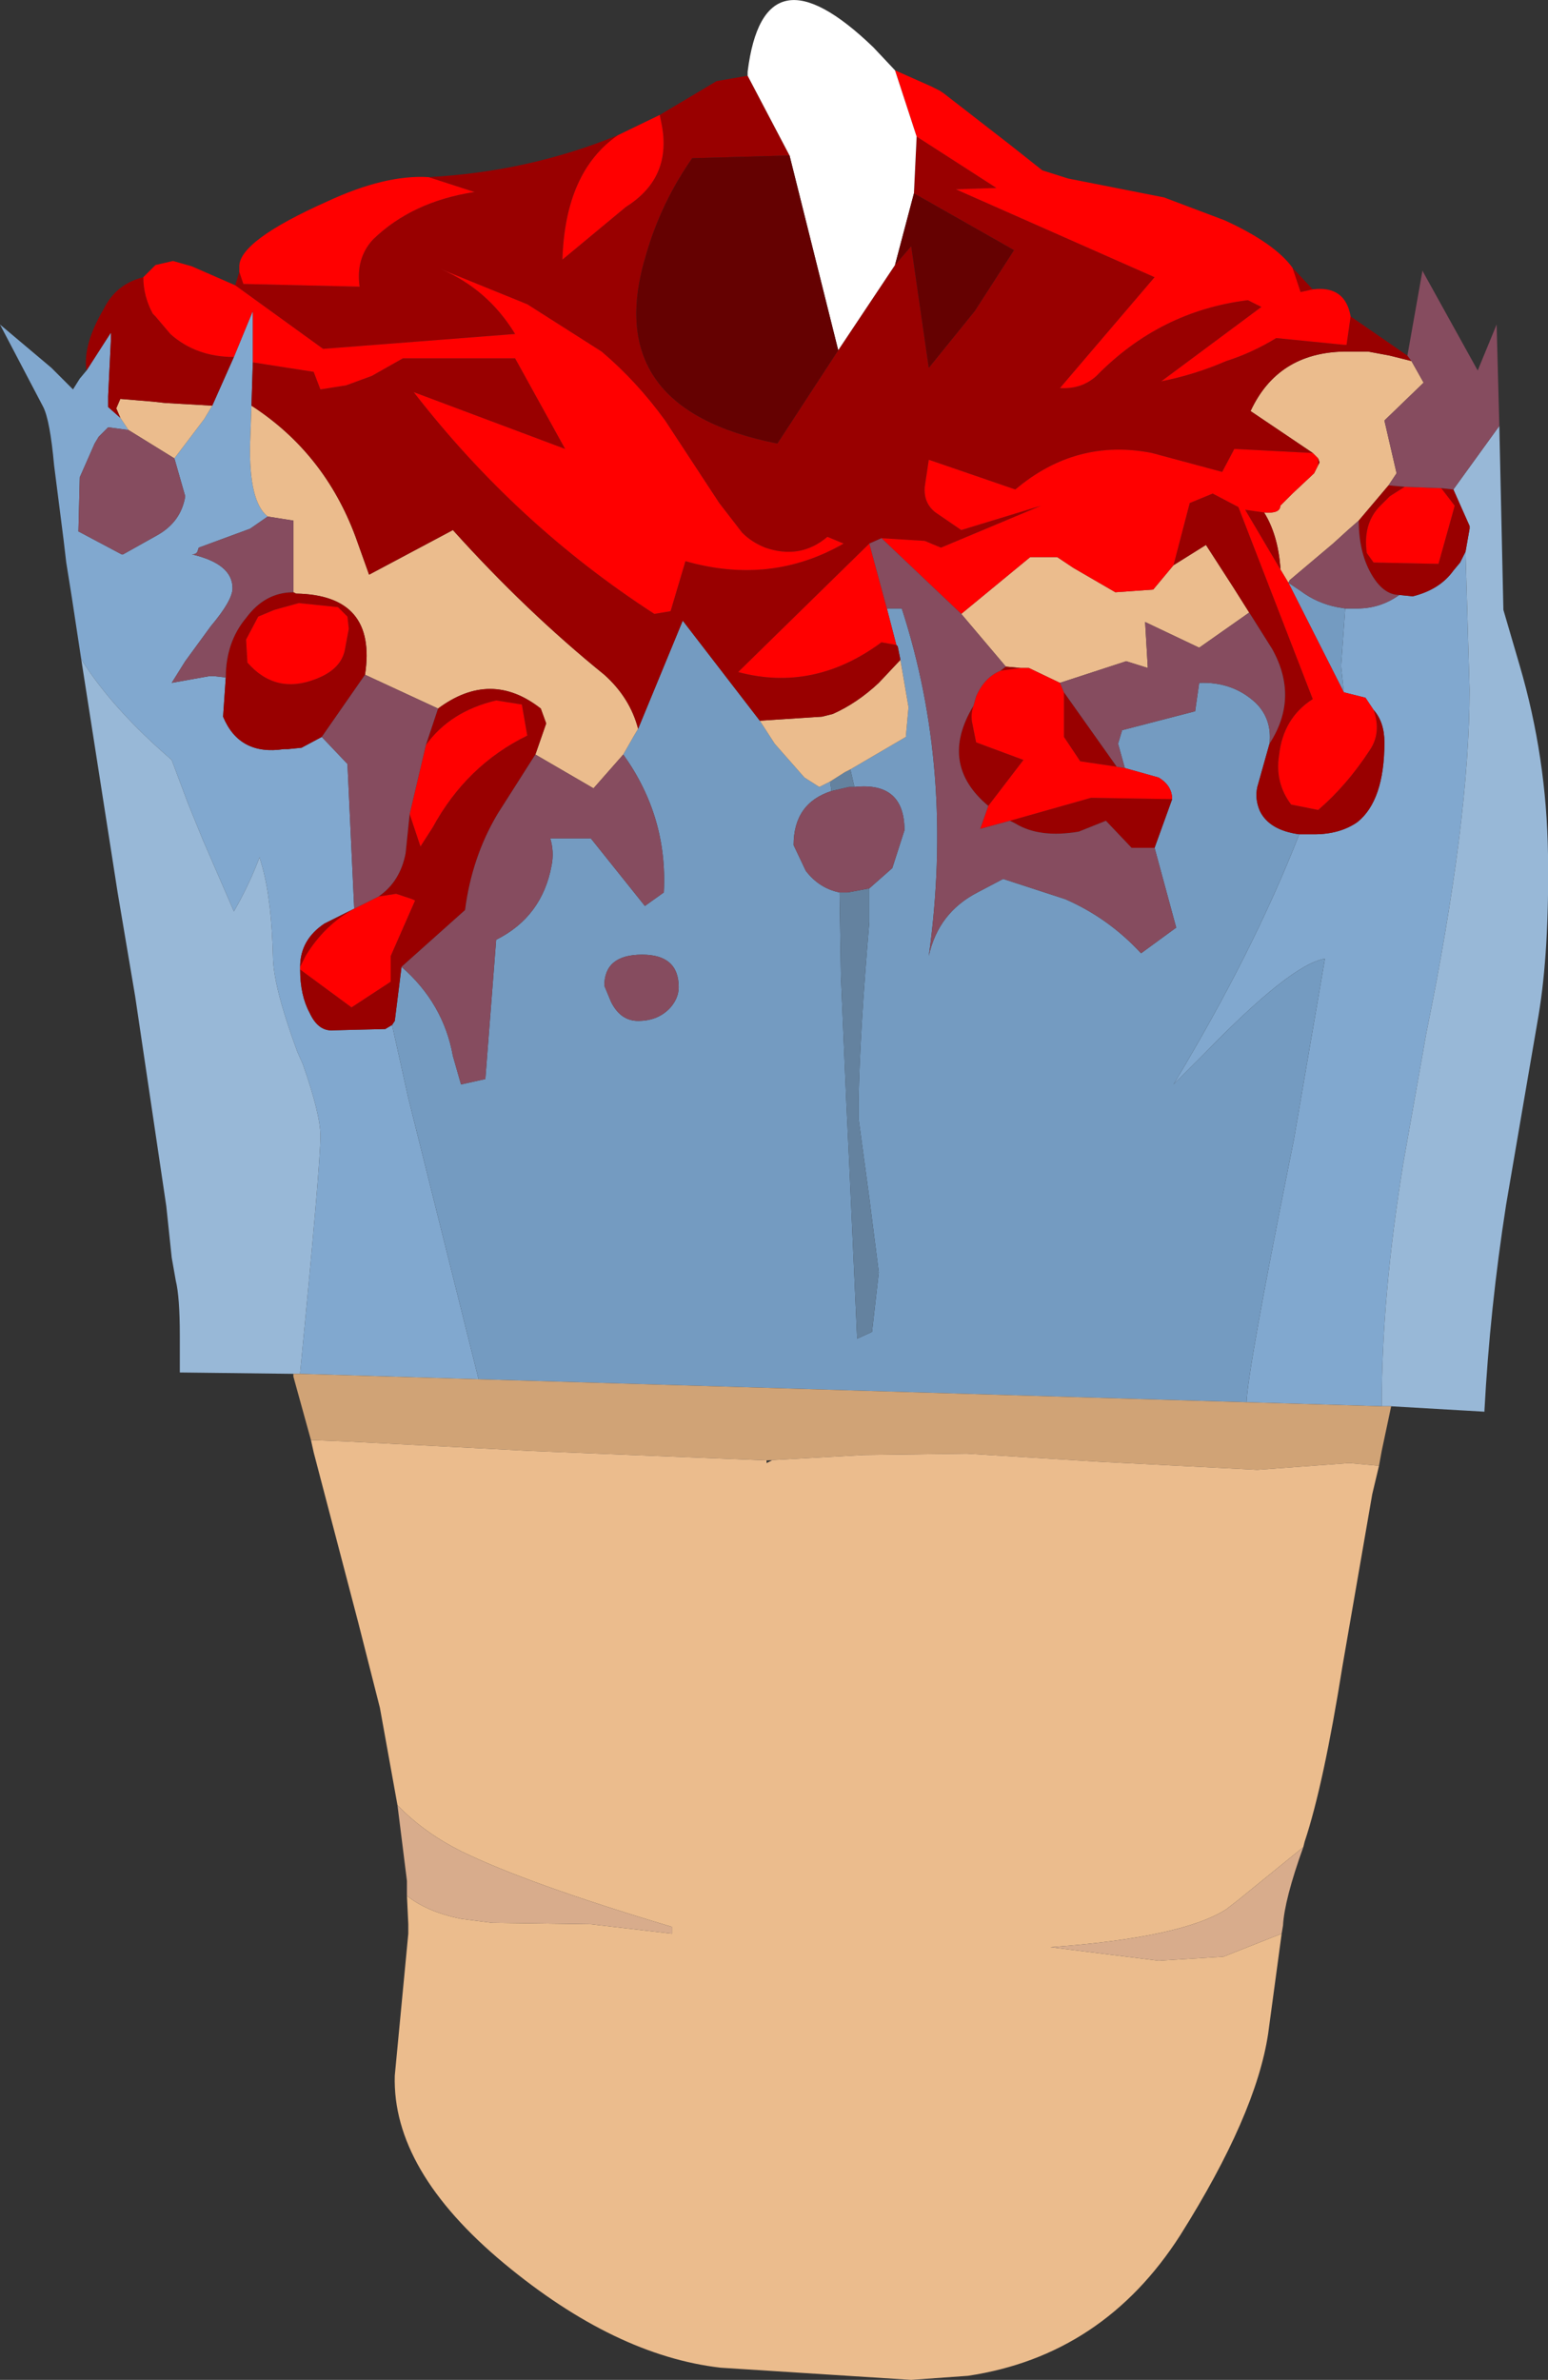 <?xml version="1.0" encoding="UTF-8" standalone="no"?>
<svg xmlns:ffdec="https://www.free-decompiler.com/flash" xmlns:xlink="http://www.w3.org/1999/xlink" ffdec:objectType="frame" height="88.0px" width="57.25px" xmlns="http://www.w3.org/2000/svg">
  <rect width="100%" height="100%" fill="#333333" stroke="none"/>
  <g transform="matrix(1.0, 0.0, 0.0, 1.0, 30.1, 45.75)">
    <use ffdec:characterId="1095" height="88.0" transform="matrix(1.0, 0.0, 0.0, 1.0, -30.1, -45.75)" width="57.25" xlink:href="#shape0"/>
  </g>
  <defs>
    <g id="shape0" transform="matrix(1.0, 0.0, 0.0, 1.0, 30.1, 45.75)">
      <path d="M-20.75 -32.35 L-20.8 -30.75 -20.85 -29.35 Q-20.9 -27.2 -20.2 -26.65 L-20.85 -26.2 -22.75 -25.5 -22.8 -25.35 Q-22.85 -25.25 -23.0 -25.25 -21.5 -24.9 -21.5 -24.0 -21.5 -23.55 -22.3 -22.6 L-23.25 -21.3 -23.75 -20.5 -22.35 -20.75 -22.2 -20.75 -21.75 -20.7 -21.85 -19.25 Q-21.25 -17.8 -19.6 -18.05 L-19.45 -18.05 -18.95 -18.1 -18.2 -18.5 -17.25 -17.5 -17.0 -12.15 -18.1 -11.6 Q-19.0 -11.0 -19.0 -10.0 L-19.0 -9.9 Q-19.0 -8.95 -18.65 -8.3 -18.35 -7.65 -17.85 -7.65 L-15.85 -7.7 -15.6 -7.85 -15.2 -6.05 -15.0 -5.15 -12.4 5.25 -19.0 5.05 -19.0 5.0 Q-18.25 -2.65 -18.25 -3.75 -18.25 -4.55 -18.9 -6.4 L-19.1 -6.85 Q-19.95 -9.15 -20.0 -10.25 -20.05 -12.45 -20.4 -13.7 L-20.5 -14.05 Q-20.9 -13.0 -21.45 -12.05 L-22.6 -14.7 -23.15 -16.05 -23.75 -17.65 Q-25.9 -19.5 -27.05 -21.3 L-27.1 -21.4 -27.45 -23.7 -27.65 -24.95 -27.75 -25.8 -28.1 -28.55 Q-28.25 -30.2 -28.5 -30.7 L-30.1 -33.75 -28.2 -32.15 -27.4 -31.35 -27.15 -31.75 -26.9 -32.05 -26.0 -33.45 -26.0 -33.15 -26.1 -31.1 -26.1 -30.7 -25.65 -30.3 -25.35 -29.85 -26.1 -29.95 -26.45 -29.6 -26.6 -29.35 -27.15 -28.1 -27.2 -26.1 -25.6 -25.25 -25.55 -25.25 -24.3 -25.95 Q-23.4 -26.45 -23.25 -27.4 L-23.65 -28.8 -22.55 -30.25 -22.25 -30.75 -21.45 -32.55 -20.75 -34.25 -20.75 -32.35 M21.65 -23.75 L22.15 -23.7 Q23.15 -23.95 23.65 -24.65 L23.9 -24.95 24.1 -25.35 24.25 -20.25 Q24.25 -15.4 22.65 -7.55 L21.8 -2.75 Q21.0 2.15 21.0 6.25 L16.0 6.1 Q16.05 4.9 17.55 -2.6 L17.75 -3.6 18.9 -10.3 Q17.65 -10.1 14.45 -6.8 L13.3 -5.65 Q16.25 -10.55 17.95 -14.9 L18.5 -14.9 Q19.45 -14.9 20.1 -15.35 21.1 -16.15 21.1 -18.3 21.1 -19.05 20.7 -19.5 L20.4 -19.95 19.6 -20.15 19.5 -21.1 19.5 -21.15 19.65 -23.25 20.1 -23.25 Q20.95 -23.25 21.65 -23.75" fill="#81a8cf" fill-rule="evenodd" stroke="none"/>
      <path d="M25.35 -30.0 L25.5 -23.2 26.1 -21.15 Q27.1 -17.75 27.15 -14.15 27.2 -10.6 26.8 -8.2 L26.25 -5.0 25.6 -1.2 Q25.0 2.65 24.8 6.4 L24.8 6.45 21.35 6.25 21.0 6.25 Q21.0 2.15 21.8 -2.75 L22.65 -7.55 Q24.25 -15.4 24.25 -20.25 L24.1 -25.35 24.25 -26.2 24.25 -26.3 23.65 -27.65 25.35 -30.0 M-19.25 5.05 L-23.45 5.0 -23.45 3.65 Q-23.45 2.2 -23.6 1.6 L-23.75 0.75 -23.95 -1.15 -25.1 -8.9 -25.75 -12.75 -27.1 -21.4 -27.05 -21.3 Q-25.9 -19.5 -23.75 -17.65 L-23.15 -16.05 -22.6 -14.7 -21.45 -12.05 Q-20.9 -13.0 -20.5 -14.05 L-20.4 -13.7 Q-20.05 -12.45 -20.0 -10.25 -19.95 -9.15 -19.1 -6.85 L-18.9 -6.4 Q-18.25 -4.55 -18.25 -3.75 -18.25 -2.65 -19.0 5.0 L-19.0 5.05 -19.25 5.05" fill="#98b8d7" fill-rule="evenodd" stroke="none"/>
      <path d="M-6.5 -18.8 L-4.85 -22.8 -2.0 -19.1 -1.45 -18.25 -0.35 -17.0 0.2 -16.65 0.6 -16.85 0.65 -16.5 Q-0.75 -16.05 -0.75 -14.5 L-0.3 -13.55 Q0.2 -12.9 0.95 -12.75 L1.0 -9.65 1.2 -5.0 1.3 -2.9 1.6 3.75 2.15 3.5 2.4 1.3 2.05 -1.45 1.65 -4.4 1.65 -5.0 Q1.7 -7.6 2.05 -11.65 L2.05 -12.9 2.9 -13.65 3.35 -15.05 Q3.35 -16.85 1.5 -16.65 L1.35 -17.3 3.4 -18.5 3.5 -19.6 3.2 -21.35 3.1 -21.85 3.05 -21.9 2.7 -23.25 3.25 -23.25 Q5.2 -17.25 4.25 -10.4 4.6 -12.0 6.05 -12.75 L7.0 -13.25 9.3 -12.5 Q10.9 -11.8 12.1 -10.5 L13.4 -11.45 12.6 -14.4 13.25 -16.2 Q13.25 -16.7 12.75 -17.0 L11.5 -17.35 11.25 -18.25 11.4 -18.75 14.1 -19.45 14.25 -20.5 Q15.5 -20.55 16.35 -19.75 16.95 -19.15 16.85 -18.25 L16.4 -16.65 Q16.3 -16.2 16.5 -15.75 16.85 -15.05 17.95 -14.9 16.25 -10.55 13.3 -5.65 L14.45 -6.8 Q17.65 -10.1 18.9 -10.3 L17.75 -3.6 17.55 -2.6 Q16.05 4.9 16.0 6.1 L-12.4 5.25 -15.0 -5.15 -15.2 -6.05 -15.6 -7.85 -15.5 -8.0 -15.25 -10.0 Q-13.7 -8.65 -13.35 -6.7 L-13.05 -5.65 -12.15 -5.85 -11.75 -11.0 Q-10.05 -11.85 -9.7 -13.75 -9.6 -14.25 -9.75 -14.75 L-8.25 -14.75 -6.25 -12.25 -5.55 -12.75 Q-5.4 -15.55 -7.05 -17.85 L-6.65 -18.55 -6.5 -18.8 M19.6 -20.15 L17.55 -24.2 18.0 -23.9 Q18.6 -23.45 19.35 -23.3 L19.65 -23.25 19.5 -21.15 19.5 -21.1 19.6 -20.15 M-6.5 -8.0 Q-5.75 -8.0 -5.3 -8.5 -5.0 -8.85 -5.0 -9.25 -5.0 -10.45 -6.35 -10.45 -7.75 -10.45 -7.75 -9.3 L-7.5 -8.7 Q-7.15 -8.0 -6.5 -8.0" fill="#749bc1" fill-rule="evenodd" stroke="none"/>
      <path d="M1.35 -17.3 L1.5 -16.65 1.3 -16.65 0.65 -16.5 0.6 -16.85 1.15 -17.2 1.35 -17.3 M2.05 -12.9 L2.05 -11.65 Q1.7 -7.6 1.65 -5.0 L1.65 -4.4 2.05 -1.45 2.4 1.3 2.15 3.5 1.6 3.75 1.3 -2.9 1.2 -5.0 1.0 -9.65 0.95 -12.75 1.25 -12.75 2.05 -12.9" fill="#64829f" fill-rule="evenodd" stroke="none"/>
      <path d="M21.35 6.25 L21.0 7.9 20.9 8.45 19.8 8.35 16.4 8.6 10.55 8.3 5.65 8.0 1.85 8.05 -1.75 8.25 -10.5 7.9 -17.3 7.55 -18.6 7.5 -19.25 5.15 -19.25 5.05 -19.0 5.05 -12.4 5.25 16.0 6.1 21.0 6.25 21.35 6.25" fill="#d0a376" fill-rule="evenodd" stroke="none"/>
      <path d="M18.45 -29.0 L16.15 -30.55 Q17.15 -32.7 19.6 -32.75 L19.95 -32.75 20.5 -32.75 21.3 -32.6 22.1 -32.4 22.55 -31.6 21.1 -30.2 21.55 -28.25 21.25 -27.8 20.15 -26.5 19.75 -26.15 19.2 -25.65 17.6 -24.3 17.55 -24.2 17.25 -24.7 17.25 -24.8 Q17.15 -26.0 16.65 -26.8 17.25 -26.75 17.25 -27.05 L17.7 -27.5 18.5 -28.25 18.65 -28.55 18.7 -28.65 18.65 -28.8 18.45 -29.0 M-20.8 -30.75 Q-18.1 -29.0 -16.95 -25.9 L-16.45 -24.5 -13.35 -26.15 Q-10.65 -23.15 -7.75 -20.8 -6.8 -19.95 -6.5 -18.8 L-6.65 -18.55 -7.05 -17.85 -8.15 -16.6 -10.3 -17.85 -9.9 -19.0 -10.1 -19.55 Q-11.95 -21.0 -13.9 -19.55 L-16.6 -20.8 Q-16.15 -23.75 -19.15 -23.8 L-19.25 -23.85 -19.25 -23.9 -19.25 -26.5 -20.2 -26.65 Q-20.9 -27.2 -20.85 -29.35 L-20.8 -30.75 M-2.0 -19.1 L0.3 -19.25 0.7 -19.35 Q1.6 -19.75 2.4 -20.5 L3.2 -21.35 3.5 -19.6 3.4 -18.5 1.35 -17.3 1.15 -17.2 0.6 -16.85 0.2 -16.65 -0.35 -17.0 -1.45 -18.25 -2.0 -19.1 M20.9 8.45 L20.65 9.5 19.55 15.85 Q18.85 20.25 18.15 22.35 L18.1 22.55 15.7 24.5 15.25 24.85 Q13.6 25.9 8.75 26.25 L12.75 26.75 15.15 26.6 17.3 25.75 16.8 29.45 Q16.35 32.45 13.55 36.9 10.7 41.35 5.7 42.1 L3.6 42.25 -3.45 41.8 Q-7.35 41.35 -11.45 37.95 -15.6 34.5 -15.5 31.0 L-15.0 25.75 -15.0 25.4 -15.05 24.35 Q-14.3 24.95 -13.05 25.2 L-11.9 25.35 -8.25 25.4 -5.25 25.75 -5.25 25.5 Q-10.6 23.9 -13.05 22.7 -14.25 22.1 -15.15 21.25 L-15.4 21.0 -16.05 17.4 -16.85 14.25 -18.5 7.95 -18.6 7.5 -17.3 7.55 -10.5 7.9 -1.75 8.25 1.85 8.05 5.65 8.0 10.55 8.3 16.4 8.6 19.8 8.35 20.9 8.45 M5.45 -23.05 L8.0 -25.15 9.0 -25.15 9.6 -24.75 11.15 -23.85 12.55 -23.95 13.3 -24.85 14.5 -25.6 15.5 -24.05 16.1 -23.1 14.25 -21.8 12.25 -22.75 12.35 -21.05 11.55 -21.3 9.1 -20.5 7.95 -21.05 7.65 -21.05 7.1 -21.1 5.45 -23.05 M-1.75 8.25 L-1.75 8.35 -1.55 8.25 -1.75 8.25 M-22.25 -30.75 L-22.55 -30.25 -23.65 -28.8 -25.35 -29.85 -25.65 -30.3 -25.8 -30.65 -25.65 -31.0 -24.45 -30.9 -24.0 -30.85 -22.25 -30.75" fill="#ebbc8d" fill-rule="evenodd" stroke="none"/>
      <path d="M18.1 22.55 Q17.4 24.5 17.35 25.45 L17.3 25.75 15.15 26.6 12.75 26.75 8.75 26.25 Q13.6 25.9 15.25 24.85 L15.7 24.5 18.1 22.55 M-15.05 24.35 L-15.05 23.95 -15.05 23.8 -15.4 21.0 -15.15 21.25 Q-14.25 22.1 -13.05 22.7 -10.6 23.9 -5.25 25.5 L-5.25 25.75 -8.25 25.4 -11.9 25.35 -13.05 25.2 Q-14.3 24.95 -15.05 24.35" fill="#d8ac8c" fill-rule="evenodd" stroke="none"/>
      <path d="M22.1 -32.4 L21.3 -32.6 20.5 -32.75 19.95 -32.75 19.6 -32.75 Q17.15 -32.7 16.15 -30.55 L18.45 -29.0 15.55 -29.15 15.1 -28.3 12.5 -29.0 Q9.7 -29.55 7.45 -27.65 L4.25 -28.75 4.1 -27.75 Q4.05 -27.15 4.5 -26.8 L5.45 -26.15 8.4 -27.05 4.7 -25.5 4.1 -25.75 2.5 -25.85 2.05 -25.65 -2.8 -20.9 Q0.0 -20.15 2.5 -22.0 L3.05 -21.9 3.1 -21.85 3.2 -21.35 2.4 -20.5 Q1.6 -19.75 0.7 -19.35 L0.3 -19.25 -2.0 -19.1 -4.85 -22.8 -6.5 -18.8 Q-6.8 -19.95 -7.75 -20.8 -10.65 -23.15 -13.35 -26.15 L-16.45 -24.5 -16.95 -25.9 Q-18.1 -29.0 -20.8 -30.75 L-20.75 -32.35 -18.5 -32.0 -18.25 -31.35 -17.3 -31.5 -16.35 -31.85 -15.2 -32.5 -11.05 -32.5 -9.2 -29.15 -14.8 -31.25 Q-11.0 -26.35 -5.9 -23.05 L-5.3 -23.15 -4.75 -25.0 Q-1.6 -24.1 1.1 -25.65 L0.5 -25.9 Q-0.5 -25.05 -1.8 -25.5 -2.3 -25.7 -2.65 -26.05 L-3.5 -27.15 -5.5 -30.2 Q-6.55 -31.65 -7.85 -32.75 L-10.6 -34.5 -13.8 -35.8 Q-12.05 -35.05 -11.05 -33.4 L-18.15 -32.85 -21.4 -35.2 -21.25 -35.7 -21.1 -35.25 -16.8 -35.15 Q-16.95 -36.2 -16.3 -36.9 -14.85 -38.3 -12.55 -38.65 L-14.25 -39.2 Q-10.55 -39.4 -7.25 -40.75 -9.2 -39.4 -9.3 -36.15 L-6.95 -38.1 Q-5.2 -39.2 -5.65 -41.25 L-5.7 -41.5 -3.6 -42.75 -2.45 -42.95 -0.9 -40.0 -4.5 -39.9 Q-5.65 -38.25 -6.2 -36.35 -7.95 -30.65 -1.35 -29.35 L0.9 -32.8 3.0 -35.95 3.6 -36.65 4.25 -32.15 5.95 -34.25 7.4 -36.5 3.7 -38.6 3.8 -40.7 6.75 -38.8 5.25 -38.75 12.6 -35.5 9.1 -31.4 Q9.9 -31.35 10.45 -31.85 12.8 -34.25 16.05 -34.65 L16.55 -34.4 12.85 -31.65 Q14.1 -31.9 15.25 -32.4 16.2 -32.7 17.1 -33.25 L19.6 -33.0 19.7 -33.0 19.85 -34.05 21.95 -32.6 22.1 -32.4 M18.65 -28.8 L18.7 -28.65 18.65 -28.55 18.65 -28.8 M16.65 -26.8 Q17.15 -26.0 17.25 -24.8 L17.25 -24.7 15.95 -26.9 16.65 -26.8 M20.15 -26.5 L21.25 -27.8 21.3 -27.8 21.85 -27.75 21.3 -27.4 20.9 -27.0 Q20.3 -26.35 20.45 -25.3 L20.7 -24.95 23.1 -24.9 23.7 -27.05 23.2 -27.7 23.65 -27.65 24.25 -26.3 24.25 -26.2 24.1 -25.35 23.9 -24.95 23.65 -24.65 Q23.15 -23.95 22.15 -23.7 L21.65 -23.75 Q21.05 -23.75 20.6 -24.55 20.15 -25.35 20.15 -26.5 M-26.9 -32.05 Q-27.05 -33.0 -26.25 -34.35 -25.8 -35.25 -24.8 -35.5 -24.8 -34.8 -24.45 -34.15 L-24.35 -34.05 -23.8 -33.4 Q-22.85 -32.55 -21.45 -32.55 L-22.25 -30.75 -24.0 -30.85 -24.45 -30.9 -25.65 -31.0 -25.8 -30.65 -25.65 -30.3 -26.1 -30.7 -26.1 -31.1 -26.0 -33.15 -26.0 -33.45 -26.9 -32.05 M7.1 -21.1 L7.65 -21.05 6.9 -20.95 7.1 -21.1 M16.1 -23.1 L15.5 -24.05 14.5 -25.6 13.3 -24.85 13.9 -27.15 14.75 -27.5 15.7 -27.0 18.45 -19.9 Q17.35 -19.2 17.2 -17.8 17.05 -16.8 17.65 -16.0 L18.65 -15.8 Q19.7 -16.7 20.55 -18.0 21.0 -18.65 20.7 -19.5 21.1 -19.05 21.1 -18.3 21.1 -16.15 20.1 -15.35 19.45 -14.9 18.5 -14.9 L17.95 -14.9 Q16.85 -15.05 16.5 -15.75 16.3 -16.2 16.4 -16.65 L16.85 -18.25 Q17.95 -19.95 16.95 -21.75 L16.1 -23.1 M18.45 -35.05 L18.0 -34.95 17.7 -35.85 18.45 -35.05 M13.25 -16.2 L12.6 -14.4 11.75 -14.4 10.8 -15.4 9.8 -15.0 Q8.35 -14.75 7.45 -15.3 L7.25 -15.4 10.25 -16.25 13.25 -16.2 M6.45 -15.95 Q4.6 -17.5 5.9 -19.65 5.8 -19.35 5.85 -19.05 L6.0 -18.3 7.75 -17.65 6.45 -15.95 M11.2 -17.4 L9.85 -17.6 9.25 -18.5 9.25 -20.15 11.2 -17.4 M-19.25 -23.85 L-19.15 -23.8 Q-16.15 -23.75 -16.6 -20.8 L-18.2 -18.5 -18.95 -18.1 -19.45 -18.05 -19.6 -18.05 Q-21.25 -17.8 -21.85 -19.25 L-21.75 -20.7 Q-21.75 -22.0 -21.0 -22.9 -20.3 -23.85 -19.25 -23.85 M-13.9 -19.55 Q-11.95 -21.0 -10.1 -19.55 L-9.9 -19.0 -10.3 -17.85 -11.7 -15.65 Q-12.65 -14.05 -12.9 -12.1 L-15.25 -10.0 -15.5 -8.0 -15.6 -7.85 -15.85 -7.7 -17.85 -7.65 Q-18.35 -7.65 -18.65 -8.3 -19.0 -8.95 -19.0 -9.9 L-17.1 -8.5 -15.65 -9.45 -15.65 -10.4 -14.75 -12.45 -14.85 -12.5 -15.45 -12.7 -16.1 -12.6 Q-15.3 -13.15 -15.1 -14.2 L-14.95 -15.65 -14.55 -14.45 -14.1 -15.15 Q-12.85 -17.45 -10.6 -18.55 L-10.8 -19.7 -11.75 -19.85 Q-13.45 -19.45 -14.35 -18.2 L-13.9 -19.55 M-21.0 -22.1 L-20.95 -21.25 Q-19.9 -20.05 -18.4 -20.65 -17.5 -21.0 -17.35 -21.7 L-17.2 -22.5 -17.25 -22.95 -17.6 -23.3 -19.05 -23.45 -19.95 -23.2 -20.55 -22.95 -21.0 -22.1 M-19.0 -10.0 Q-19.0 -11.0 -18.1 -11.6 L-17.0 -12.15 Q-18.1 -11.55 -18.8 -10.4 L-19.0 -10.0" fill="#990000" fill-rule="evenodd" stroke="none"/>
      <path d="M18.45 -29.0 L18.65 -28.8 18.65 -28.55 18.5 -28.25 17.7 -27.5 17.25 -27.05 Q17.25 -26.75 16.65 -26.8 L15.95 -26.9 17.25 -24.7 17.55 -24.2 19.6 -20.15 20.4 -19.95 20.7 -19.5 Q21.0 -18.65 20.55 -18.0 19.7 -16.7 18.65 -15.8 L17.65 -16.0 Q17.05 -16.8 17.2 -17.8 17.35 -19.2 18.45 -19.9 L15.7 -27.0 14.75 -27.5 13.9 -27.15 13.3 -24.85 12.55 -23.95 11.15 -23.85 9.6 -24.75 9.0 -25.15 8.0 -25.15 5.45 -23.05 2.5 -25.85 4.1 -25.75 4.7 -25.5 8.4 -27.05 5.45 -26.15 4.5 -26.8 Q4.05 -27.15 4.1 -27.75 L4.25 -28.75 7.45 -27.65 Q9.7 -29.55 12.5 -29.0 L15.1 -28.3 15.55 -29.15 18.45 -29.0 M19.85 -34.05 L19.7 -33.0 19.6 -33.0 17.1 -33.25 Q16.2 -32.7 15.25 -32.4 14.1 -31.9 12.85 -31.65 L16.55 -34.4 16.05 -34.65 Q12.8 -34.25 10.45 -31.85 9.9 -31.35 9.1 -31.4 L12.6 -35.5 5.25 -38.75 6.75 -38.8 3.8 -40.7 3.0 -43.15 4.35 -42.55 4.65 -42.4 4.8 -42.3 7.25 -40.4 8.45 -39.45 9.4 -39.15 12.95 -38.45 15.2 -37.6 Q17.05 -36.75 17.7 -35.85 L18.0 -34.95 18.45 -35.05 Q19.65 -35.2 19.85 -34.05 M-5.7 -41.5 L-5.65 -41.25 Q-5.2 -39.2 -6.95 -38.1 L-9.3 -36.15 Q-9.2 -39.4 -7.25 -40.75 L-5.7 -41.5 M-14.25 -39.2 L-12.55 -38.65 Q-14.85 -38.3 -16.3 -36.9 -16.95 -36.2 -16.8 -35.15 L-21.1 -35.25 -21.25 -35.7 -21.25 -35.9 Q-21.25 -36.85 -18.0 -38.3 -15.85 -39.3 -14.25 -39.2 M-21.4 -35.2 L-18.15 -32.85 -11.05 -33.4 Q-12.05 -35.05 -13.8 -35.8 L-10.6 -34.5 -7.85 -32.75 Q-6.55 -31.65 -5.5 -30.2 L-3.5 -27.15 -2.65 -26.05 Q-2.3 -25.7 -1.8 -25.5 -0.5 -25.05 0.5 -25.9 L1.1 -25.65 Q-1.6 -24.1 -4.75 -25.0 L-5.3 -23.15 -5.9 -23.05 Q-11.0 -26.35 -14.8 -31.25 L-9.2 -29.15 -11.05 -32.5 -15.2 -32.5 -16.35 -31.85 -17.3 -31.5 -18.25 -31.35 -18.5 -32.0 -20.75 -32.35 -20.75 -34.25 -21.45 -32.55 Q-22.85 -32.55 -23.8 -33.4 L-24.35 -34.05 -24.45 -34.15 Q-24.8 -34.8 -24.8 -35.5 L-24.35 -35.95 -23.7 -36.1 -23.0 -35.9 -21.4 -35.2 M3.05 -21.9 L2.5 -22.0 Q0.0 -20.15 -2.8 -20.9 L2.05 -25.65 2.7 -23.25 3.05 -21.9 M23.2 -27.7 L23.7 -27.05 23.1 -24.9 20.7 -24.95 20.45 -25.3 Q20.3 -26.35 20.9 -27.0 L21.3 -27.4 21.85 -27.75 23.2 -27.7 M7.65 -21.05 L7.95 -21.05 9.1 -20.5 9.25 -20.15 9.25 -18.5 9.85 -17.6 11.2 -17.4 11.5 -17.35 12.75 -17.0 Q13.25 -16.7 13.25 -16.2 L10.25 -16.25 7.25 -15.4 6.15 -15.1 6.45 -15.95 7.75 -17.65 6.0 -18.3 5.85 -19.05 Q5.8 -19.35 5.9 -19.65 L6.0 -20.0 Q6.3 -20.7 6.9 -20.95 L7.65 -21.05 M-21.0 -22.1 L-20.55 -22.95 -19.95 -23.2 -19.05 -23.45 -17.6 -23.3 -17.25 -22.95 -17.2 -22.5 -17.35 -21.7 Q-17.5 -21.0 -18.4 -20.65 -19.9 -20.05 -20.95 -21.25 L-21.0 -22.1 M-14.35 -18.2 Q-13.45 -19.45 -11.75 -19.85 L-10.8 -19.7 -10.6 -18.55 Q-12.85 -17.45 -14.1 -15.15 L-14.55 -14.45 -14.95 -15.65 -14.35 -18.2 M-16.1 -12.6 L-15.45 -12.7 -14.85 -12.5 -14.75 -12.45 -15.65 -10.4 -15.65 -9.45 -17.1 -8.5 -19.0 -9.9 -19.0 -10.0 -18.8 -10.4 Q-18.1 -11.55 -17.0 -12.15 L-16.1 -12.6" fill="#ff0000" fill-rule="evenodd" stroke="none"/>
      <path d="M3.8 -40.7 L3.7 -38.6 3.0 -35.95 0.9 -32.8 -0.9 -40.0 -2.45 -42.95 -2.45 -43.1 Q-1.85 -47.9 2.2 -44.0 L3.0 -43.15 3.8 -40.7" fill="#ffffff" fill-rule="evenodd" stroke="none"/>
      <path d="M3.7 -38.6 L7.4 -36.5 5.95 -34.25 4.25 -32.15 3.6 -36.65 3.0 -35.95 3.7 -38.6 M0.9 -32.8 L-1.35 -29.35 Q-7.95 -30.65 -6.2 -36.35 -5.65 -38.25 -4.5 -39.9 L-0.9 -40.0 0.9 -32.8" fill="#650101" fill-rule="evenodd" stroke="none"/>
      <path d="M17.55 -24.2 L17.6 -24.3 19.2 -25.65 19.75 -26.15 20.15 -26.5 Q20.15 -25.35 20.6 -24.55 21.05 -23.75 21.65 -23.75 20.95 -23.25 20.1 -23.25 L19.65 -23.25 19.35 -23.3 Q18.6 -23.45 18.0 -23.9 L17.55 -24.2 M21.25 -27.8 L21.55 -28.25 21.1 -30.2 22.55 -31.6 22.1 -32.4 21.95 -32.6 22.5 -35.7 22.5 -35.75 24.55 -32.05 25.25 -33.75 25.35 -30.0 23.65 -27.65 23.2 -27.7 21.85 -27.75 21.3 -27.8 21.25 -27.8 M2.05 -25.65 L2.5 -25.85 5.45 -23.05 7.1 -21.1 6.9 -20.95 Q6.3 -20.7 6.0 -20.0 L5.9 -19.65 Q4.6 -17.5 6.45 -15.95 L6.15 -15.1 7.25 -15.4 7.45 -15.3 Q8.35 -14.75 9.8 -15.0 L10.8 -15.4 11.75 -14.4 12.6 -14.4 13.4 -11.45 12.1 -10.5 Q10.9 -11.8 9.3 -12.5 L7.0 -13.25 6.05 -12.75 Q4.6 -12.0 4.25 -10.4 5.2 -17.25 3.25 -23.25 L2.7 -23.25 2.05 -25.65 M9.1 -20.5 L11.55 -21.3 12.35 -21.05 12.25 -22.75 14.25 -21.8 16.1 -23.1 16.95 -21.75 Q17.95 -19.95 16.85 -18.25 16.95 -19.15 16.35 -19.75 15.5 -20.55 14.25 -20.5 L14.1 -19.45 11.4 -18.75 11.25 -18.25 11.5 -17.35 11.2 -17.4 9.25 -20.15 9.1 -20.5 M1.5 -16.65 Q3.35 -16.85 3.35 -15.05 L2.9 -13.65 2.05 -12.9 1.25 -12.75 0.95 -12.75 Q0.2 -12.9 -0.3 -13.55 L-0.75 -14.5 Q-0.75 -16.05 0.65 -16.5 L1.3 -16.65 1.5 -16.65 M-20.2 -26.65 L-19.25 -26.5 -19.25 -23.9 -19.25 -23.85 Q-20.3 -23.85 -21.0 -22.9 -21.75 -22.0 -21.75 -20.7 L-22.2 -20.75 -22.35 -20.75 -23.75 -20.5 -23.25 -21.3 -22.3 -22.6 Q-21.5 -23.55 -21.5 -24.0 -21.5 -24.9 -23.0 -25.25 -22.85 -25.25 -22.8 -25.35 L-22.75 -25.5 -20.85 -26.2 -20.2 -26.65 M-16.6 -20.8 L-13.9 -19.55 -14.35 -18.2 -14.95 -15.65 -15.1 -14.2 Q-15.3 -13.15 -16.1 -12.6 L-17.0 -12.15 -17.25 -17.5 -18.2 -18.5 -16.6 -20.8 M-10.3 -17.85 L-8.15 -16.6 -7.05 -17.85 Q-5.4 -15.55 -5.55 -12.75 L-6.25 -12.25 -8.25 -14.75 -9.75 -14.75 Q-9.6 -14.25 -9.7 -13.75 -10.05 -11.85 -11.75 -11.0 L-12.15 -5.85 -13.05 -5.65 -13.35 -6.7 Q-13.7 -8.65 -15.25 -10.0 L-12.9 -12.1 Q-12.65 -14.05 -11.7 -15.65 L-10.3 -17.85 M-23.65 -28.8 L-23.25 -27.4 Q-23.4 -26.45 -24.3 -25.95 L-25.55 -25.25 -25.6 -25.25 -27.2 -26.1 -27.15 -28.1 -26.6 -29.35 -26.45 -29.6 -26.1 -29.95 -25.35 -29.85 -23.65 -28.8 M-6.5 -8.0 Q-7.15 -8.0 -7.5 -8.7 L-7.75 -9.3 Q-7.75 -10.45 -6.35 -10.45 -5.0 -10.45 -5.0 -9.25 -5.0 -8.85 -5.3 -8.5 -5.75 -8.0 -6.5 -8.0" fill="#864c5f" fill-rule="evenodd" stroke="none"/>
    </g>
  </defs>
</svg>
